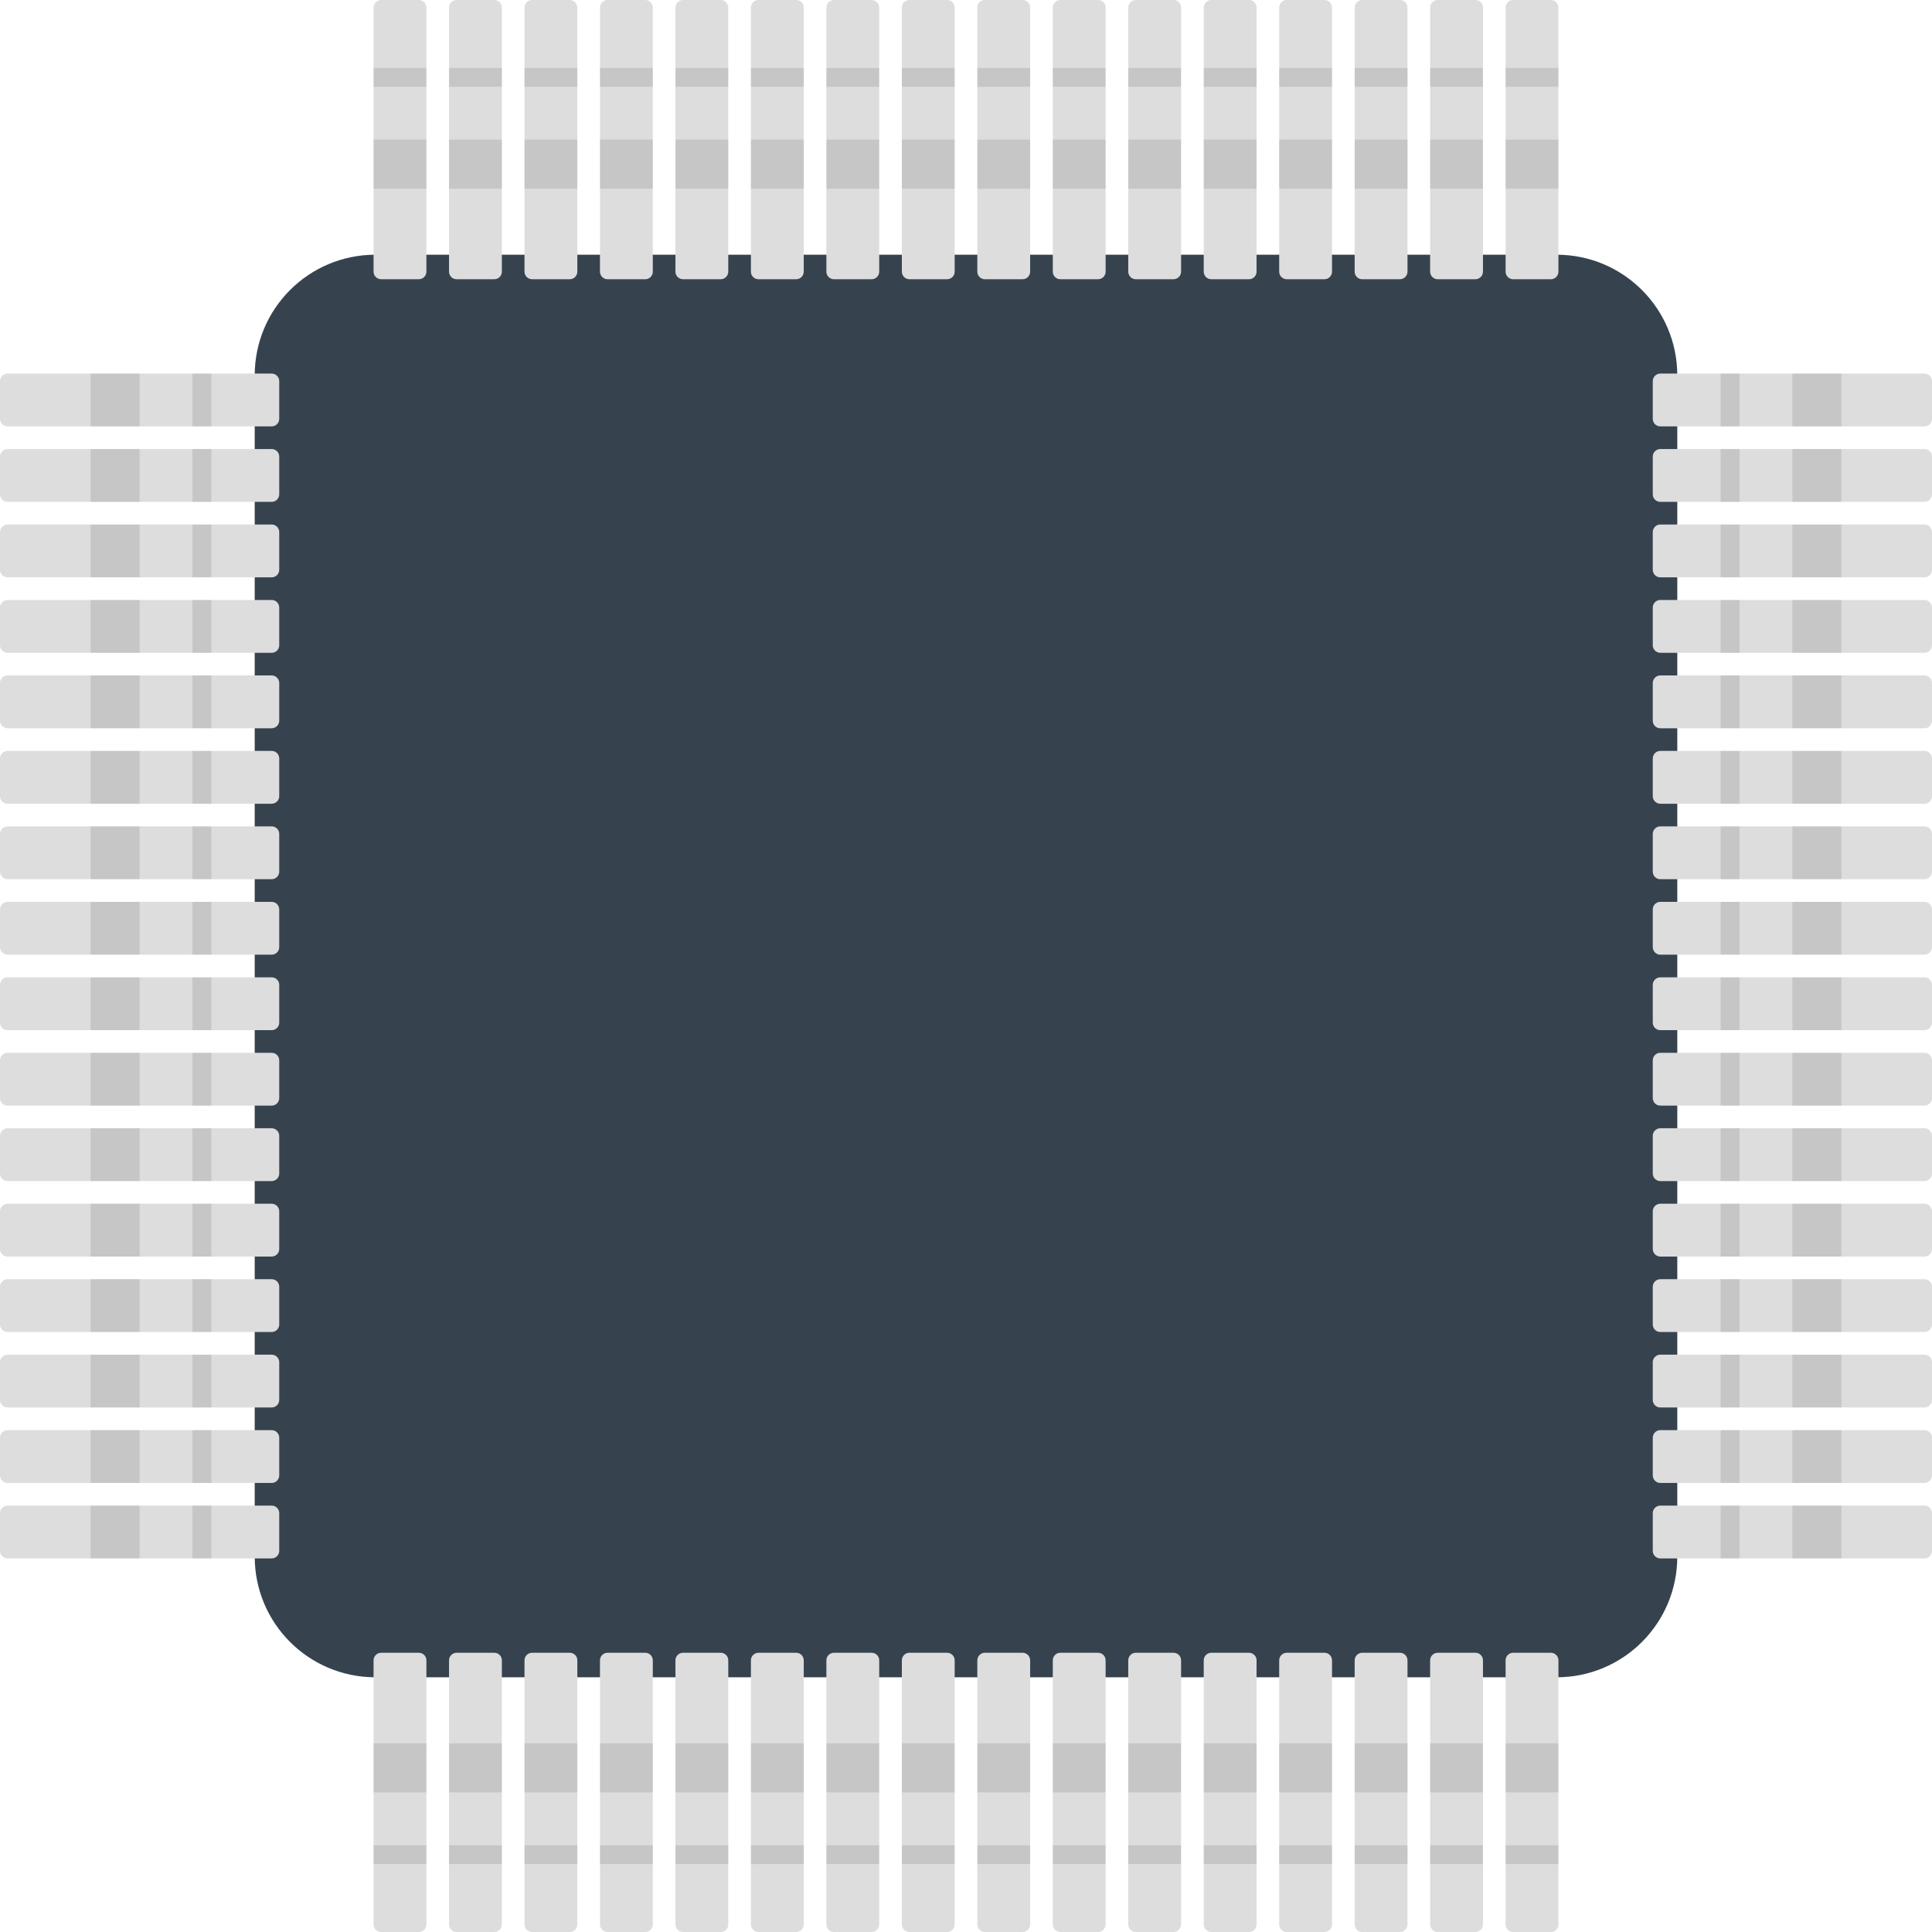 <svg version="1.1" xmlns="http://www.w3.org/2000/svg" x="0" y="0" viewBox="0 0 512 512" xml:space="preserve"><style type="text/css">.st1{fill:#ddd}.st2{opacity:.15;fill:#444}</style><path d="M412.5 444.5h-313c-17.7 0-32-14.3-32-32v-313c0-17.7 14.3-32 32-32h313c17.7 0 32 14.3 32 32v313c0 17.7-14.3 32-32 32z" fill="#36434f"/><path class="st1" d="M111 512h-10c-1.1 0-2-.9-2-2v-70c0-1.1.9-2 2-2h10c1.1 0 2 .9 2 2v70c0 1.1-.9 2-2 2z"/><path class="st2" d="M99 462h14v13H99zm0 27h14v5H99z"/><path class="st1" d="M131 512h-10c-1.1 0-2-.9-2-2v-70c0-1.1.9-2 2-2h10c1.1 0 2 .9 2 2v70c0 1.1-.9 2-2 2z"/><path class="st2" d="M119 462h14v13h-14zm0 27h14v5h-14z"/><path class="st1" d="M151 512h-10c-1.1 0-2-.9-2-2v-70c0-1.1.9-2 2-2h10c1.1 0 2 .9 2 2v70c0 1.1-.9 2-2 2z"/><path class="st2" d="M139 462h14v13h-14zm0 27h14v5h-14z"/><path class="st1" d="M171 512h-10c-1.1 0-2-.9-2-2v-70c0-1.1.9-2 2-2h10c1.1 0 2 .9 2 2v70c0 1.1-.9 2-2 2z"/><path class="st2" d="M159 462h14v13h-14zm0 27h14v5h-14z"/><path class="st1" d="M191 512h-10c-1.1 0-2-.9-2-2v-70c0-1.1.9-2 2-2h10c1.1 0 2 .9 2 2v70c0 1.1-.9 2-2 2z"/><path class="st2" d="M179 462h14v13h-14zm0 27h14v5h-14z"/><path class="st1" d="M211 512h-10c-1.1 0-2-.9-2-2v-70c0-1.1.9-2 2-2h10c1.1 0 2 .9 2 2v70c0 1.1-.9 2-2 2z"/><path class="st2" d="M199 462h14v13h-14zm0 27h14v5h-14z"/><path class="st1" d="M231 512h-10c-1.1 0-2-.9-2-2v-70c0-1.1.9-2 2-2h10c1.1 0 2 .9 2 2v70c0 1.1-.9 2-2 2z"/><path class="st2" d="M219 462h14v13h-14zm0 27h14v5h-14z"/><path class="st1" d="M251 512h-10c-1.1 0-2-.9-2-2v-70c0-1.1.9-2 2-2h10c1.1 0 2 .9 2 2v70c0 1.1-.9 2-2 2z"/><path class="st2" d="M239 462h14v13h-14zm0 27h14v5h-14z"/><path class="st1" d="M271 512h-10c-1.1 0-2-.9-2-2v-70c0-1.1.9-2 2-2h10c1.1 0 2 .9 2 2v70c0 1.1-.9 2-2 2z"/><path class="st2" d="M259 462h14v13h-14zm0 27h14v5h-14z"/><path class="st1" d="M291 512h-10c-1.1 0-2-.9-2-2v-70c0-1.1.9-2 2-2h10c1.1 0 2 .9 2 2v70c0 1.1-.9 2-2 2z"/><path class="st2" d="M279 462h14v13h-14zm0 27h14v5h-14z"/><path class="st1" d="M311 512h-10c-1.1 0-2-.9-2-2v-70c0-1.1.9-2 2-2h10c1.1 0 2 .9 2 2v70c0 1.1-.9 2-2 2z"/><path class="st2" d="M299 462h14v13h-14zm0 27h14v5h-14z"/><path class="st1" d="M331 512h-10c-1.1 0-2-.9-2-2v-70c0-1.1.9-2 2-2h10c1.1 0 2 .9 2 2v70c0 1.1-.9 2-2 2z"/><path class="st2" d="M319 462h14v13h-14zm0 27h14v5h-14z"/><path class="st1" d="M351 512h-10c-1.1 0-2-.9-2-2v-70c0-1.1.9-2 2-2h10c1.1 0 2 .9 2 2v70c0 1.1-.9 2-2 2z"/><path class="st2" d="M339 462h14v13h-14zm0 27h14v5h-14z"/><path class="st1" d="M371 512h-10c-1.1 0-2-.9-2-2v-70c0-1.1.9-2 2-2h10c1.1 0 2 .9 2 2v70c0 1.1-.9 2-2 2z"/><path class="st2" d="M359 462h14v13h-14zm0 27h14v5h-14z"/><path class="st1" d="M391 512h-10c-1.1 0-2-.9-2-2v-70c0-1.1.9-2 2-2h10c1.1 0 2 .9 2 2v70c0 1.1-.9 2-2 2z"/><path class="st2" d="M379 462h14v13h-14zm0 27h14v5h-14z"/><path class="st1" d="M411 512h-10c-1.1 0-2-.9-2-2v-70c0-1.1.9-2 2-2h10c1.1 0 2 .9 2 2v70c0 1.1-.9 2-2 2z"/><path class="st2" d="M399 462h14v13h-14zm0 27h14v5h-14z"/><path class="st1" d="M401 0h10c1.1 0 2 .9 2 2v70c0 1.1-.9 2-2 2h-10c-1.1 0-2-.9-2-2V2c0-1.1.9-2 2-2z"/><path class="st2" d="M413 50h-14V37h14zm0-27h-14v-5h14z"/><path class="st1" d="M381 0h10c1.1 0 2 .9 2 2v70c0 1.1-.9 2-2 2h-10c-1.1 0-2-.9-2-2V2c0-1.1.9-2 2-2z"/><path class="st2" d="M393 50h-14V37h14zm0-27h-14v-5h14z"/><path class="st1" d="M361 0h10c1.1 0 2 .9 2 2v70c0 1.1-.9 2-2 2h-10c-1.1 0-2-.9-2-2V2c0-1.1.9-2 2-2z"/><path class="st2" d="M373 50h-14V37h14zm0-27h-14v-5h14z"/><path class="st1" d="M341 0h10c1.1 0 2 .9 2 2v70c0 1.1-.9 2-2 2h-10c-1.1 0-2-.9-2-2V2c0-1.1.9-2 2-2z"/><path class="st2" d="M353 50h-14V37h14zm0-27h-14v-5h14z"/><path class="st1" d="M321 0h10c1.1 0 2 .9 2 2v70c0 1.1-.9 2-2 2h-10c-1.1 0-2-.9-2-2V2c0-1.1.9-2 2-2z"/><path class="st2" d="M333 50h-14V37h14zm0-27h-14v-5h14z"/><path class="st1" d="M301 0h10c1.1 0 2 .9 2 2v70c0 1.1-.9 2-2 2h-10c-1.1 0-2-.9-2-2V2c0-1.1.9-2 2-2z"/><path class="st2" d="M313 50h-14V37h14zm0-27h-14v-5h14z"/><path class="st1" d="M281 0h10c1.1 0 2 .9 2 2v70c0 1.1-.9 2-2 2h-10c-1.1 0-2-.9-2-2V2c0-1.1.9-2 2-2z"/><path class="st2" d="M293 50h-14V37h14zm0-27h-14v-5h14z"/><path class="st1" d="M261 0h10c1.1 0 2 .9 2 2v70c0 1.1-.9 2-2 2h-10c-1.1 0-2-.9-2-2V2c0-1.1.9-2 2-2z"/><path class="st2" d="M273 50h-14V37h14zm0-27h-14v-5h14z"/><path class="st1" d="M241 0h10c1.1 0 2 .9 2 2v70c0 1.1-.9 2-2 2h-10c-1.1 0-2-.9-2-2V2c0-1.1.9-2 2-2z"/><path class="st2" d="M253 50h-14V37h14zm0-27h-14v-5h14z"/><path class="st1" d="M221 0h10c1.1 0 2 .9 2 2v70c0 1.1-.9 2-2 2h-10c-1.1 0-2-.9-2-2V2c0-1.1.9-2 2-2z"/><path class="st2" d="M233 50h-14V37h14zm0-27h-14v-5h14z"/><path class="st1" d="M201 0h10c1.1 0 2 .9 2 2v70c0 1.1-.9 2-2 2h-10c-1.1 0-2-.9-2-2V2c0-1.1.9-2 2-2z"/><path class="st2" d="M213 50h-14V37h14zm0-27h-14v-5h14z"/><path class="st1" d="M181 0h10c1.1 0 2 .9 2 2v70c0 1.1-.9 2-2 2h-10c-1.1 0-2-.9-2-2V2c0-1.1.9-2 2-2z"/><path class="st2" d="M193 50h-14V37h14zm0-27h-14v-5h14z"/><path class="st1" d="M161 0h10c1.1 0 2 .9 2 2v70c0 1.1-.9 2-2 2h-10c-1.1 0-2-.9-2-2V2c0-1.1.9-2 2-2z"/><path class="st2" d="M173 50h-14V37h14zm0-27h-14v-5h14z"/><path class="st1" d="M141 0h10c1.1 0 2 .9 2 2v70c0 1.1-.9 2-2 2h-10c-1.1 0-2-.9-2-2V2c0-1.1.9-2 2-2z"/><path class="st2" d="M153 50h-14V37h14zm0-27h-14v-5h14z"/><path class="st1" d="M121 0h10c1.1 0 2 .9 2 2v70c0 1.1-.9 2-2 2h-10c-1.1 0-2-.9-2-2V2c0-1.1.9-2 2-2z"/><path class="st2" d="M133 50h-14V37h14zm0-27h-14v-5h14z"/><path class="st1" d="M101 0h10c1.1 0 2 .9 2 2v70c0 1.1-.9 2-2 2h-10c-1.1 0-2-.9-2-2V2c0-1.1.9-2 2-2z"/><path class="st2" d="M113 50H99V37h14zm0-27H99v-5h14z"/><path class="st1" d="M74 401v10c0 1.1-.9 2-2 2H2c-1.1 0-2-.9-2-2v-10c0-1.1.9-2 2-2h70c1.1 0 2 .9 2 2z"/><path class="st2" d="M24 413v-14h13v14zm27 0v-14h5v14z"/><path class="st1" d="M74 381v10c0 1.1-.9 2-2 2H2c-1.1 0-2-.9-2-2v-10c0-1.1.9-2 2-2h70c1.1 0 2 .9 2 2z"/><path class="st2" d="M24 393v-14h13v14zm27 0v-14h5v14z"/><path class="st1" d="M74 361v10c0 1.1-.9 2-2 2H2c-1.1 0-2-.9-2-2v-10c0-1.1.9-2 2-2h70c1.1 0 2 .9 2 2z"/><path class="st2" d="M24 373v-14h13v14zm27 0v-14h5v14z"/><path class="st1" d="M74 341v10c0 1.1-.9 2-2 2H2c-1.1 0-2-.9-2-2v-10c0-1.1.9-2 2-2h70c1.1 0 2 .9 2 2z"/><path class="st2" d="M24 353v-14h13v14zm27 0v-14h5v14z"/><path class="st1" d="M74 321v10c0 1.1-.9 2-2 2H2c-1.1 0-2-.9-2-2v-10c0-1.1.9-2 2-2h70c1.1 0 2 .9 2 2z"/><path class="st2" d="M24 333v-14h13v14zm27 0v-14h5v14z"/><path class="st1" d="M74 301v10c0 1.1-.9 2-2 2H2c-1.1 0-2-.9-2-2v-10c0-1.1.9-2 2-2h70c1.1 0 2 .9 2 2z"/><path class="st2" d="M24 313v-14h13v14zm27 0v-14h5v14z"/><path class="st1" d="M74 281v10c0 1.1-.9 2-2 2H2c-1.1 0-2-.9-2-2v-10c0-1.1.9-2 2-2h70c1.1 0 2 .9 2 2z"/><path class="st2" d="M24 293v-14h13v14zm27 0v-14h5v14z"/><path class="st1" d="M74 261v10c0 1.1-.9 2-2 2H2c-1.1 0-2-.9-2-2v-10c0-1.1.9-2 2-2h70c1.1 0 2 .9 2 2z"/><path class="st2" d="M24 273v-14h13v14zm27 0v-14h5v14z"/><path class="st1" d="M74 241v10c0 1.1-.9 2-2 2H2c-1.1 0-2-.9-2-2v-10c0-1.1.9-2 2-2h70c1.1 0 2 .9 2 2z"/><path class="st2" d="M24 253v-14h13v14zm27 0v-14h5v14z"/><path class="st1" d="M74 221v10c0 1.1-.9 2-2 2H2c-1.1 0-2-.9-2-2v-10c0-1.1.9-2 2-2h70c1.1 0 2 .9 2 2z"/><path class="st2" d="M24 233v-14h13v14zm27 0v-14h5v14z"/><path class="st1" d="M74 201v10c0 1.1-.9 2-2 2H2c-1.1 0-2-.9-2-2v-10c0-1.1.9-2 2-2h70c1.1 0 2 .9 2 2z"/><path class="st2" d="M24 213v-14h13v14zm27 0v-14h5v14z"/><path class="st1" d="M74 181v10c0 1.1-.9 2-2 2H2c-1.1 0-2-.9-2-2v-10c0-1.1.9-2 2-2h70c1.1 0 2 .9 2 2z"/><path class="st2" d="M24 193v-14h13v14zm27 0v-14h5v14z"/><path class="st1" d="M74 161v10c0 1.1-.9 2-2 2H2c-1.1 0-2-.9-2-2v-10c0-1.1.9-2 2-2h70c1.1 0 2 .9 2 2z"/><path class="st2" d="M24 173v-14h13v14zm27 0v-14h5v14z"/><path class="st1" d="M74 141v10c0 1.1-.9 2-2 2H2c-1.1 0-2-.9-2-2v-10c0-1.1.9-2 2-2h70c1.1 0 2 .9 2 2z"/><path class="st2" d="M24 153v-14h13v14zm27 0v-14h5v14z"/><path class="st1" d="M74 121v10c0 1.1-.9 2-2 2H2c-1.1 0-2-.9-2-2v-10c0-1.1.9-2 2-2h70c1.1 0 2 .9 2 2z"/><path class="st2" d="M24 133v-14h13v14zm27 0v-14h5v14z"/><path class="st1" d="M74 101v10c0 1.1-.9 2-2 2H2c-1.1 0-2-.9-2-2v-10c0-1.1.9-2 2-2h70c1.1 0 2 .9 2 2z"/><path class="st2" d="M24 113V99h13v14zm27 0V99h5v14z"/><path class="st1" d="M438 111v-10c0-1.1.9-2 2-2h70c1.1 0 2 .9 2 2v10c0 1.1-.9 2-2 2h-70c-1.1 0-2-.9-2-2z"/><path class="st2" d="M488 99v14h-13V99zm-27 0v14h-5V99z"/><path class="st1" d="M438 131v-10c0-1.1.9-2 2-2h70c1.1 0 2 .9 2 2v10c0 1.1-.9 2-2 2h-70c-1.1 0-2-.9-2-2z"/><path class="st2" d="M488 119v14h-13v-14zm-27 0v14h-5v-14z"/><path class="st1" d="M438 151v-10c0-1.1.9-2 2-2h70c1.1 0 2 .9 2 2v10c0 1.1-.9 2-2 2h-70c-1.1 0-2-.9-2-2z"/><path class="st2" d="M488 139v14h-13v-14zm-27 0v14h-5v-14z"/><path class="st1" d="M438 171v-10c0-1.1.9-2 2-2h70c1.1 0 2 .9 2 2v10c0 1.1-.9 2-2 2h-70c-1.1 0-2-.9-2-2z"/><path class="st2" d="M488 159v14h-13v-14zm-27 0v14h-5v-14z"/><path class="st1" d="M438 191v-10c0-1.1.9-2 2-2h70c1.1 0 2 .9 2 2v10c0 1.1-.9 2-2 2h-70c-1.1 0-2-.9-2-2z"/><path class="st2" d="M488 179v14h-13v-14zm-27 0v14h-5v-14z"/><path class="st1" d="M438 211v-10c0-1.1.9-2 2-2h70c1.1 0 2 .9 2 2v10c0 1.1-.9 2-2 2h-70c-1.1 0-2-.9-2-2z"/><path class="st2" d="M488 199v14h-13v-14zm-27 0v14h-5v-14z"/><path class="st1" d="M438 231v-10c0-1.1.9-2 2-2h70c1.1 0 2 .9 2 2v10c0 1.1-.9 2-2 2h-70c-1.1 0-2-.9-2-2z"/><path class="st2" d="M488 219v14h-13v-14zm-27 0v14h-5v-14z"/><path class="st1" d="M438 251v-10c0-1.1.9-2 2-2h70c1.1 0 2 .9 2 2v10c0 1.1-.9 2-2 2h-70c-1.1 0-2-.9-2-2z"/><path class="st2" d="M488 239v14h-13v-14zm-27 0v14h-5v-14z"/><path class="st1" d="M438 271v-10c0-1.1.9-2 2-2h70c1.1 0 2 .9 2 2v10c0 1.1-.9 2-2 2h-70c-1.1 0-2-.9-2-2z"/><path class="st2" d="M488 259v14h-13v-14zm-27 0v14h-5v-14z"/><path class="st1" d="M438 291v-10c0-1.1.9-2 2-2h70c1.1 0 2 .9 2 2v10c0 1.1-.9 2-2 2h-70c-1.1 0-2-.9-2-2z"/><path class="st2" d="M488 279v14h-13v-14zm-27 0v14h-5v-14z"/><path class="st1" d="M438 311v-10c0-1.1.9-2 2-2h70c1.1 0 2 .9 2 2v10c0 1.1-.9 2-2 2h-70c-1.1 0-2-.9-2-2z"/><path class="st2" d="M488 299v14h-13v-14zm-27 0v14h-5v-14z"/><path class="st1" d="M438 331v-10c0-1.1.9-2 2-2h70c1.1 0 2 .9 2 2v10c0 1.1-.9 2-2 2h-70c-1.1 0-2-.9-2-2z"/><path class="st2" d="M488 319v14h-13v-14zm-27 0v14h-5v-14z"/><path class="st1" d="M438 351v-10c0-1.1.9-2 2-2h70c1.1 0 2 .9 2 2v10c0 1.1-.9 2-2 2h-70c-1.1 0-2-.9-2-2z"/><path class="st2" d="M488 339v14h-13v-14zm-27 0v14h-5v-14z"/><path class="st1" d="M438 371v-10c0-1.1.9-2 2-2h70c1.1 0 2 .9 2 2v10c0 1.1-.9 2-2 2h-70c-1.1 0-2-.9-2-2z"/><path class="st2" d="M488 359v14h-13v-14zm-27 0v14h-5v-14z"/><path class="st1" d="M438 391v-10c0-1.1.9-2 2-2h70c1.1 0 2 .9 2 2v10c0 1.1-.9 2-2 2h-70c-1.1 0-2-.9-2-2z"/><path class="st2" d="M488 379v14h-13v-14zm-27 0v14h-5v-14z"/><path class="st1" d="M438 411v-10c0-1.1.9-2 2-2h70c1.1 0 2 .9 2 2v10c0 1.1-.9 2-2 2h-70c-1.1 0-2-.9-2-2z"/><path class="st2" d="M488 399v14h-13v-14zm-27 0v14h-5v-14z"/></svg>